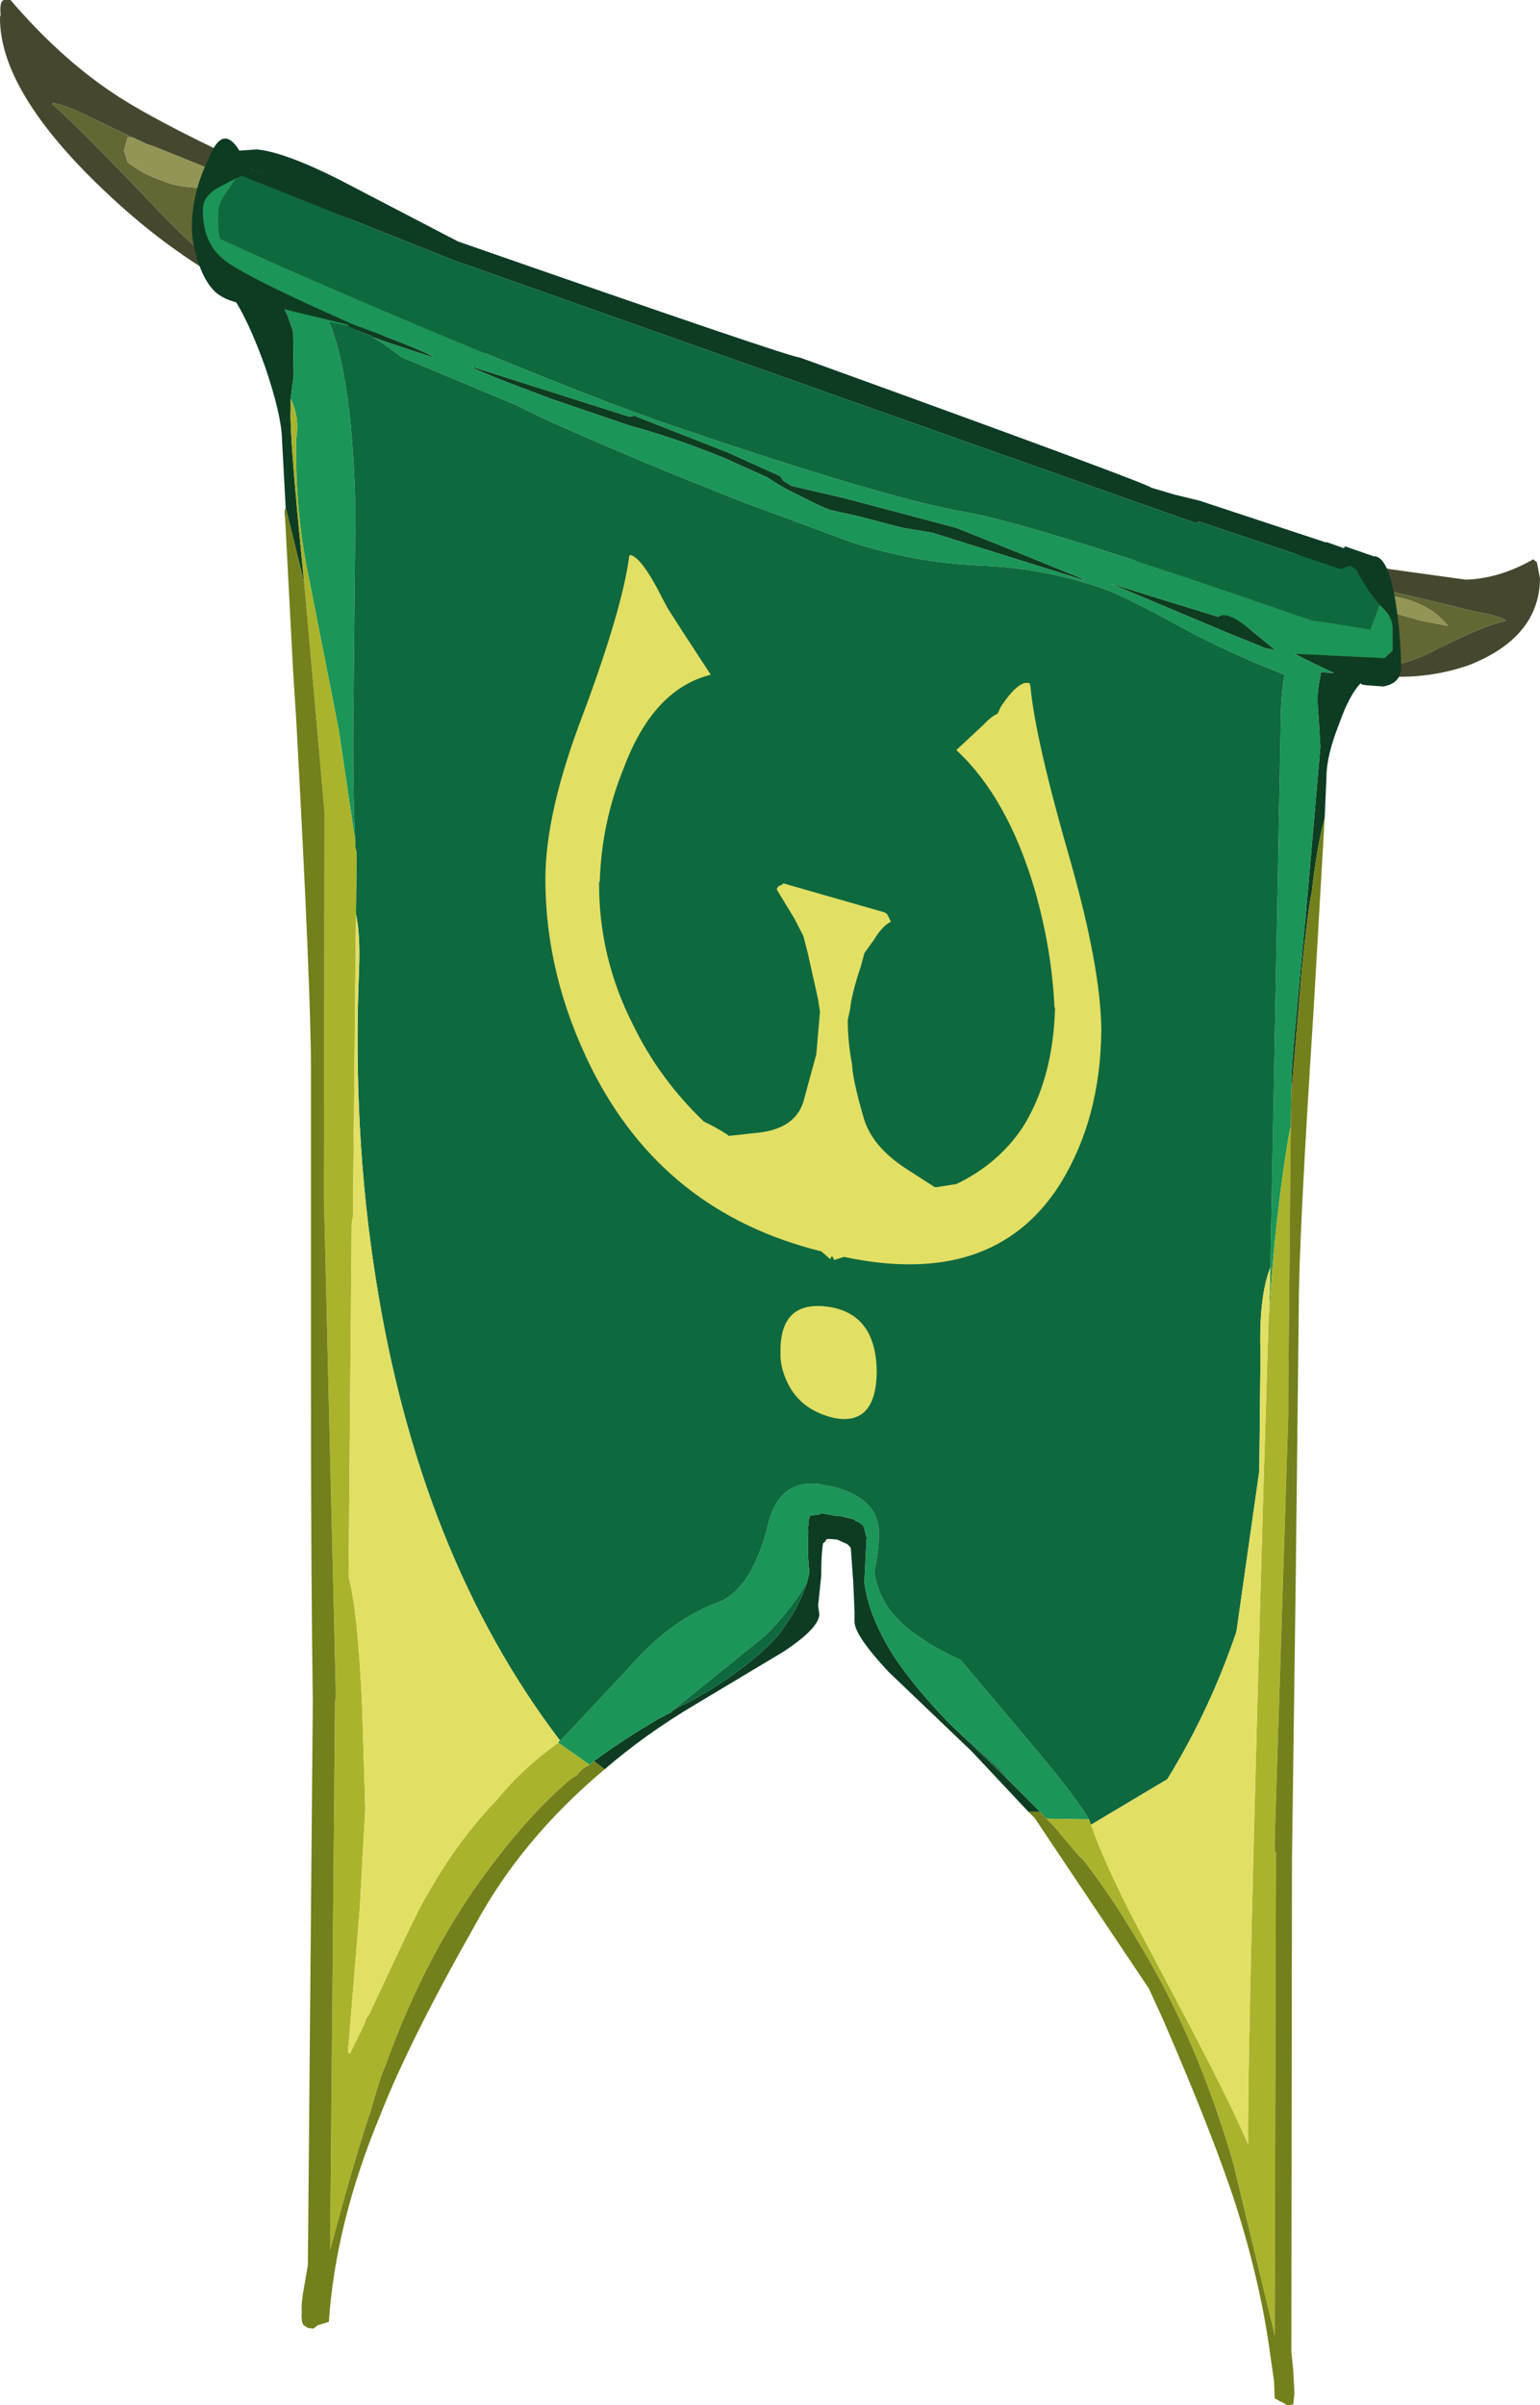 <?xml version="1.0" encoding="UTF-8" standalone="no"?>
<svg xmlns:ffdec="https://www.free-decompiler.com/flash" xmlns:xlink="http://www.w3.org/1999/xlink" ffdec:objectType="shape" height="194.8px" width="124.8px" xmlns="http://www.w3.org/2000/svg">
  <g transform="matrix(1.0, 0.0, 0.0, 1.0, -26.9, 62.5)">
    <path d="M27.75 -62.5 Q31.65 -57.95 35.85 -55.1 38.55 -53.25 44.45 -50.4 59.3 -43.25 71.8 -33.85 L69.1 -33.7 66.9 -33.8 Q54.9 -35.65 51.55 -36.85 43.05 -39.7 35.25 -47.15 26.85 -55.15 26.9 -61.1 L26.95 -61.3 Q26.85 -62.35 27.2 -62.5 L27.75 -62.5 M37.8 -51.3 Q36.7 -51.8 34.55 -52.85 31.45 -54.35 31.1 -54.1 33.05 -52.45 40.2 -44.95 45.0 -39.95 48.95 -38.55 L52.75 -37.8 Q54.3 -38.1 54.35 -40.0 54.35 -43.1 47.9 -46.7 L43.9 -48.75 43.7 -48.9 39.35 -50.65 38.75 -50.85 38.65 -50.9 37.8 -51.3 M120.35 -16.0 L118.0 -17.8 Q128.25 -18.7 139.55 -16.4 L145.7 -15.55 Q148.45 -15.65 151.15 -17.2 L151.45 -16.95 151.7 -15.65 Q151.65 -10.9 146.0 -8.65 140.45 -6.7 134.3 -8.7 131.6 -9.6 122.15 -14.85 L120.35 -16.0 M132.1 -13.05 Q132.1 -11.35 133.3 -10.25 134.1 -9.5 136.2 -8.8 139.0 -7.9 142.5 -9.5 147.4 -12.0 148.95 -12.2 148.6 -12.6 146.5 -12.95 L143.65 -13.65 137.05 -15.2 Q132.1 -15.75 132.1 -13.05" fill="#45482f" fill-rule="evenodd" stroke="none"/>
    <path d="M37.8 -51.3 L37.25 -51.4 36.95 -50.3 37.25 -49.35 Q38.55 -48.35 40.1 -47.85 41.1 -47.4 42.75 -47.3 L44.85 -47.4 44.1 -48.45 43.9 -48.75 47.9 -46.7 Q54.35 -43.1 54.35 -40.0 54.3 -38.1 52.75 -37.8 L48.95 -38.55 Q45.0 -39.95 40.2 -44.95 33.05 -52.45 31.1 -54.1 31.45 -54.35 34.55 -52.85 36.7 -51.8 37.8 -51.3 M132.1 -13.05 Q132.1 -15.75 137.05 -15.2 L143.65 -13.65 146.5 -12.95 Q148.6 -12.6 148.95 -12.2 147.4 -12.0 142.5 -9.5 139.0 -7.9 136.2 -8.8 134.1 -9.5 133.3 -10.25 132.1 -11.35 132.1 -13.05 M139.55 -14.25 L136.2 -14.5 138.8 -13.15 142.0 -12.25 144.25 -11.8 Q142.75 -13.75 139.55 -14.25" fill="#626734" fill-rule="evenodd" stroke="none"/>
    <path d="M43.9 -48.75 L44.1 -48.45 44.85 -47.4 42.75 -47.3 Q41.1 -47.4 40.1 -47.85 38.55 -48.35 37.25 -49.35 L36.95 -50.3 37.25 -51.4 37.8 -51.3 38.65 -50.9 38.75 -50.85 39.35 -50.65 43.7 -48.9 43.9 -48.75 M139.55 -14.25 Q142.75 -13.75 144.25 -11.8 L142.0 -12.25 138.8 -13.15 136.2 -14.5 139.55 -14.25 M92.5 49.7 L92.45 48.8 Q92.35 47.9 93.05 44.4 L93.6 40.05 Q93.55 39.1 93.8 37.8 L94.05 35.9 94.55 36.0 95.15 45.3 95.4 50.5 Q95.35 51.2 95.45 51.75 L95.45 51.85 95.45 51.9 95.45 52.0 95.45 52.1 94.45 55.0 Q93.6 56.7 94.6 59.4 L94.2 60.1 Q93.45 58.55 92.95 54.75 92.5 51.95 92.5 49.7 M95.05 16.4 Q96.0 19.55 96.1 23.8 96.0 28.6 94.9 31.05 L94.05 31.05 93.85 24.7 Q93.85 17.05 95.05 16.4" fill="#929555" fill-rule="evenodd" stroke="none"/>
    <path d="M92.5 49.7 L92.15 49.75 91.5 49.8 91.65 29.2 91.7 19.4 91.5 15.3 Q92.0 13.45 93.6 13.0 L97.3 14.05 97.3 14.25 Q96.6 15.35 96.6 17.5 96.6 18.4 97.2 19.85 97.75 21.2 97.75 22.1 L97.25 24.8 Q96.6 26.5 96.6 27.4 96.5 28.6 96.8 29.8 L97.4 29.7 Q97.5 27.95 97.75 27.3 L97.9 27.85 98.05 28.2 98.0 36.05 96.65 51.25 95.4 50.5 95.15 45.3 94.55 36.0 94.05 35.9 93.8 37.8 Q93.55 39.1 93.6 40.05 L93.05 44.4 Q92.35 47.9 92.45 48.8 L92.5 49.7 M95.05 16.4 Q93.85 17.05 93.85 24.7 L94.05 31.05 94.9 31.05 Q96.0 28.6 96.1 23.8 96.0 19.55 95.05 16.4" fill="#72774f" fill-rule="evenodd" stroke="none"/>
    <path d="M50.05 -21.4 L49.75 -26.95 Q49.7 -28.9 48.4 -32.75 47.2 -36.1 46.05 -38.0 L45.45 -38.2 Q44.8 -38.45 44.35 -38.85 43.45 -39.7 42.9 -41.45 42.45 -42.85 42.45 -44.1 42.45 -46.9 43.85 -49.75 44.95 -52.5 46.3 -50.3 L47.7 -50.4 Q49.9 -50.2 54.3 -48.0 L64.0 -42.95 Q91.25 -33.45 91.7 -33.55 119.9 -23.35 120.2 -23.0 L122.05 -22.45 124.1 -21.95 134.4 -18.55 134.4 -18.6 135.8 -18.1 135.9 -18.25 138.2 -17.45 Q139.25 -17.5 139.85 -14.55 140.4 -11.7 140.45 -8.4 140.4 -7.15 139.0 -6.9 L138.3 -6.95 137.65 -7.0 137.3 -7.05 137.15 -7.15 Q136.25 -6.2 135.45 -3.95 134.4 -1.3 134.4 0.35 L134.25 3.75 Q133.6 6.1 133.2 9.8 132.95 10.7 132.4 16.05 L131.55 26.0 131.55 24.95 Q131.55 23.65 132.7 11.8 L133.9 -2.0 133.75 -4.5 Q133.6 -6.05 133.75 -6.9 L133.85 -7.5 133.95 -8.05 135.0 -8.0 Q133.45 -8.7 131.8 -9.55 L139.1 -9.2 139.75 -9.8 139.75 -11.7 Q139.7 -12.5 139.1 -13.1 L138.7 -13.5 Q137.75 -14.55 136.85 -16.3 L136.85 -16.35 136.3 -16.7 135.55 -16.4 124.1 -20.25 123.75 -20.15 63.45 -41.5 46.5 -48.25 46.0 -48.05 44.8 -47.4 Q43.35 -46.7 43.35 -45.55 43.3 -42.75 45.2 -41.35 47.0 -40.0 55.45 -36.25 61.85 -33.9 62.0 -33.55 L58.5 -34.7 57.1 -35.2 57.1 -35.25 Q55.35 -35.9 55.15 -36.1 L55.1 -36.2 49.95 -37.45 50.2 -36.95 50.45 -36.25 50.65 -35.65 50.7 -32.1 50.45 -30.2 50.45 -29.25 Q50.35 -27.15 51.55 -15.3 L50.05 -21.4 M110.25 84.25 L105.65 79.35 98.9 72.9 Q96.1 69.9 96.15 68.8 L96.15 68.05 96.05 65.7 95.85 62.9 95.8 62.8 95.55 62.55 95.3 62.45 94.75 62.2 94.2 62.15 93.9 62.15 93.7 62.45 Q93.65 62.4 93.6 62.5 93.45 63.35 93.45 65.15 L93.2 67.55 93.3 68.25 Q93.25 69.4 90.35 71.3 L83.25 75.55 Q79.2 77.95 75.9 80.8 L75.05 80.15 74.95 80.2 Q77.15 78.55 80.2 76.75 L81.35 76.15 81.4 76.05 Q82.05 75.65 82.85 75.3 87.5 72.7 90.0 69.9 91.7 67.65 92.3 65.65 L92.5 64.85 Q92.3 63.2 92.4 61.7 L92.4 61.35 92.3 61.2 92.45 61.05 Q92.4 60.35 92.6 60.25 L93.35 60.15 93.45 60.05 94.75 60.3 95.0 60.3 96.1 60.55 96.25 60.7 Q96.65 60.8 96.9 61.15 L97.1 61.95 97.2 62.15 97.1 62.2 97.1 62.55 96.95 65.65 Q97.25 68.3 99.3 71.6 101.0 74.15 103.8 77.05 L106.1 79.25 108.95 82.0 109.35 82.4 111.2 84.25 110.25 84.25 M77.9 -28.75 L78.1 -28.75 78.25 -28.85 85.9 -25.85 90.1 -23.95 90.4 -23.55 91.05 -23.15 95.35 -22.15 104.4 -19.75 109.65 -17.65 114.8 -15.55 114.6 -15.55 102.45 -19.35 100.05 -19.75 96.4 -20.7 94.15 -21.2 Q93.35 -21.5 91.9 -22.25 90.2 -23.05 89.15 -23.8 L85.6 -25.4 Q81.55 -27.05 77.85 -28.05 L71.55 -30.2 Q65.1 -32.6 65.15 -32.8 L77.9 -28.75 M47.15 -48.85 L47.15 -48.8 48.25 -48.45 47.15 -48.85 M130.25 -9.85 L129.45 -10.0 126.25 -11.3 116.85 -15.25 125.6 -12.55 Q126.3 -13.05 128.05 -11.65 L130.25 -9.85" fill="#0d3c22" fill-rule="evenodd" stroke="none"/>
    <path d="M50.45 -30.2 L50.7 -32.1 50.65 -35.65 50.45 -36.25 50.2 -36.95 49.95 -37.45 55.1 -36.2 55.15 -36.1 53.6 -36.4 Q55.5 -31.65 55.7 -21.0 L55.55 -6.2 Q55.45 1.7 55.7 5.7 L54.35 -3.4 51.95 -15.6 Q50.8 -21.0 50.9 -26.95 51.2 -28.7 50.45 -30.2 M57.1 -35.2 L58.5 -34.7 62.0 -33.55 Q61.85 -33.9 55.45 -36.25 47.0 -40.0 45.2 -41.35 43.3 -42.75 43.35 -45.55 43.35 -46.7 44.8 -47.4 L46.0 -48.05 45.45 -47.2 Q44.55 -46.05 44.6 -45.2 44.55 -44.1 44.65 -43.5 L44.75 -43.15 Q51.7 -39.95 62.35 -35.5 75.35 -30.05 81.9 -27.85 98.85 -22.1 105.0 -21.05 110.85 -20.05 133.2 -12.25 L134.95 -12.0 137.95 -11.5 138.7 -13.5 139.1 -13.1 Q139.7 -12.5 139.75 -11.7 L139.75 -9.8 139.1 -9.2 131.8 -9.55 Q133.45 -8.7 135.0 -8.0 L133.95 -8.05 133.85 -7.5 133.75 -6.9 Q133.6 -6.05 133.75 -4.5 L133.9 -2.0 132.7 11.8 Q131.55 23.65 131.55 24.95 L131.55 26.0 131.5 28.7 131.3 29.7 Q130.2 36.4 129.75 43.9 L129.85 40.15 130.7 -4.25 Q130.7 -6.2 131.0 -7.85 126.4 -9.65 122.8 -11.6 118.0 -14.25 116.1 -14.9 111.2 -16.55 106.15 -16.7 101.0 -16.95 96.0 -18.55 L87.2 -21.8 Q77.9 -25.45 70.95 -28.6 70.1 -29.0 68.7 -29.7 L59.5 -33.55 57.9 -34.7 57.1 -35.2 M77.9 -28.75 L65.15 -32.8 Q65.1 -32.6 71.55 -30.2 L77.85 -28.05 Q81.55 -27.05 85.6 -25.4 L89.15 -23.8 Q90.2 -23.05 91.9 -22.25 93.35 -21.5 94.15 -21.2 L96.4 -20.7 100.05 -19.75 102.45 -19.35 114.6 -15.55 114.8 -15.55 109.65 -17.65 104.4 -19.75 95.35 -22.15 91.05 -23.15 90.4 -23.55 90.1 -23.95 85.9 -25.85 78.25 -28.85 78.1 -28.75 77.9 -28.75 M72.3 78.5 L77.8 72.65 Q81.2 68.7 85.05 67.3 87.8 66.25 89.1 61.15 90.05 56.95 93.9 57.8 97.8 58.6 98.1 61.25 98.2 62.7 97.75 64.8 98.15 67.9 101.35 70.05 102.95 71.15 104.75 71.95 L111.2 79.6 Q114.1 83.1 115.15 84.85 L114.45 84.85 111.7 84.8 111.2 84.25 109.35 82.4 108.95 82.0 107.65 80.55 103.8 77.05 Q101.0 74.15 99.3 71.6 97.25 68.3 96.95 65.65 L97.1 62.55 97.1 62.2 97.2 62.15 97.1 61.95 96.9 61.15 Q96.65 60.8 96.25 60.7 L96.1 60.55 95.0 60.3 94.75 60.3 93.45 60.05 93.35 60.15 92.6 60.25 Q92.4 60.35 92.45 61.05 L92.3 61.2 92.4 61.35 92.4 61.7 Q92.3 63.2 92.5 64.85 L92.3 65.65 Q91.15 67.7 89.0 69.9 L81.4 76.05 81.35 76.15 80.2 76.75 Q77.15 78.55 74.95 80.2 L74.7 80.45 72.15 78.65 Q72.15 78.45 72.3 78.5 M130.25 -9.85 L128.05 -11.65 Q126.3 -13.05 125.6 -12.55 L116.85 -15.25 126.25 -11.3 129.45 -10.0 130.25 -9.85" fill="#1c9558" fill-rule="evenodd" stroke="none"/>
    <path d="M55.15 -36.1 Q55.35 -35.9 57.1 -35.25 L57.1 -35.2 57.9 -34.7 59.5 -33.55 68.7 -29.7 Q70.1 -29.0 70.95 -28.6 77.9 -25.45 87.2 -21.8 L96.0 -18.55 Q101.0 -16.95 106.15 -16.7 111.2 -16.55 116.1 -14.9 118.0 -14.25 122.8 -11.6 126.4 -9.65 131.0 -7.85 130.7 -6.2 130.7 -4.25 L129.85 40.15 Q128.9 42.55 129.05 47.1 L128.95 56.65 127.1 69.65 Q124.95 76.0 121.5 81.6 L115.3 85.3 115.15 84.85 Q114.1 83.1 111.2 79.6 L104.75 71.95 Q102.95 71.15 101.35 70.05 98.15 67.9 97.75 64.8 98.2 62.7 98.1 61.25 97.8 58.6 93.9 57.8 90.05 56.95 89.1 61.15 87.8 66.25 85.05 67.3 81.2 68.7 77.8 72.65 L72.3 78.5 Q60.85 63.45 57.35 41.05 55.45 29.1 56.0 15.95 56.1 13.1 55.75 11.55 L55.8 6.55 55.7 6.15 55.7 5.9 55.7 5.7 Q55.45 1.7 55.55 -6.2 L55.7 -21.0 Q55.5 -31.65 53.6 -36.4 L55.15 -36.1 M46.0 -48.05 L46.5 -48.25 63.45 -41.5 123.75 -20.15 124.1 -20.25 135.55 -16.4 136.3 -16.7 136.85 -16.35 136.85 -16.3 Q137.75 -14.55 138.7 -13.5 L137.95 -11.5 134.95 -12.0 133.2 -12.25 Q110.85 -20.05 105.0 -21.05 98.85 -22.1 81.9 -27.85 75.35 -30.05 62.35 -35.5 51.7 -39.95 44.75 -43.15 L44.65 -43.5 Q44.55 -44.1 44.6 -45.2 44.55 -46.05 45.45 -47.2 L46.0 -48.05 M103.8 77.05 L107.65 80.55 108.95 82.0 106.1 79.25 103.8 77.05 M81.4 76.05 L89.0 69.9 Q91.15 67.7 92.3 65.65 91.7 67.65 90.0 69.9 87.5 72.7 82.85 75.3 82.05 75.65 81.4 76.05" fill="#0e693e" fill-rule="evenodd" stroke="none"/>
    <path d="M51.55 -15.3 Q50.35 -27.15 50.45 -29.25 L50.45 -30.2 Q51.2 -28.7 50.9 -26.95 50.8 -21.0 51.95 -15.6 L54.35 -3.4 55.7 5.7 55.7 5.9 55.7 6.15 55.8 6.55 55.75 11.55 55.5 36.05 55.4 36.55 55.15 65.2 Q55.9 68.0 56.25 75.75 L56.5 84.0 56.05 92.15 55.1 103.7 55.25 103.85 56.45 101.4 Q56.55 100.9 56.8 100.7 60.85 91.95 61.5 91.0 63.9 86.7 67.05 83.4 69.3 80.65 72.15 78.65 L74.7 80.45 Q74.0 80.75 73.65 81.3 L73.2 81.55 Q70.05 84.2 66.8 88.5 61.5 95.4 58.1 104.9 57.75 105.6 56.95 108.45 55.7 112.1 53.65 119.75 L54.05 75.2 54.1 75.1 54.1 74.15 53.15 34.5 53.2 3.3 51.8 -12.55 51.55 -15.3 M115.15 84.85 L115.3 85.3 115.5 85.75 115.5 85.8 Q116.4 88.3 118.55 92.55 L121.8 98.7 Q126.55 107.6 128.05 111.2 127.95 104.4 129.3 57.55 L129.7 44.5 129.7 44.1 129.75 43.9 Q130.2 36.4 131.3 29.7 L131.5 28.7 131.3 50.65 131.3 51.35 131.3 52.15 130.2 86.55 130.2 87.4 130.3 87.55 130.2 126.65 126.85 112.75 Q124.2 103.55 119.95 96.15 117.2 91.35 114.65 88.1 L114.35 87.85 112.3 85.4 111.7 84.8 114.45 84.85 115.15 84.85" fill="#a9b42c" fill-rule="evenodd" stroke="none"/>
    <path d="M134.25 3.75 L133.35 19.35 Q132.15 37.85 132.15 43.5 L131.9 65.8 131.6 88.1 131.55 127.95 131.7 129.45 131.8 131.35 131.7 132.25 131.2 132.3 130.8 132.05 130.75 132.05 130.2 131.75 130.15 130.35 129.85 128.3 Q129.1 122.6 127.1 116.25 125.25 110.5 121.1 100.95 L120.0 98.55 110.75 84.75 110.25 84.25 111.2 84.25 111.7 84.8 112.3 85.4 114.35 87.85 114.65 88.1 Q117.2 91.35 119.95 96.15 124.2 103.55 126.85 112.75 L130.2 126.65 130.3 87.55 130.2 87.4 130.2 86.55 131.3 52.15 131.3 51.35 131.3 50.65 131.5 28.7 131.55 26.0 132.4 16.05 Q132.95 10.7 133.2 9.8 133.6 6.1 134.25 3.75 M75.9 80.8 Q69.15 86.45 65.35 93.5 60.05 102.85 57.7 108.85 54.1 117.5 53.55 125.55 L52.75 125.8 52.7 125.8 52.3 126.1 51.85 126.05 51.55 125.85 Q51.3 125.7 51.35 124.75 51.3 124.0 51.55 122.7 L51.85 120.95 52.25 75.35 Q52.1 64.9 52.1 49.7 L52.1 24.1 Q52.1 17.6 50.9 -4.3 L50.65 -8.2 50.0 -20.6 Q49.9 -21.1 50.05 -21.4 L51.55 -15.3 51.8 -12.55 53.2 3.3 53.15 34.5 54.1 74.15 54.1 75.1 54.05 75.2 53.65 119.75 Q55.7 112.1 56.95 108.45 57.75 105.6 58.1 104.9 61.5 95.4 66.8 88.5 70.05 84.2 73.2 81.55 L73.65 81.3 Q74.0 80.75 74.7 80.45 L74.95 80.2 75.05 80.15 75.9 80.8" fill="#73801c" fill-rule="evenodd" stroke="none"/>
    <path d="M55.75 11.55 Q56.1 13.1 56.0 15.95 55.45 29.1 57.35 41.05 60.85 63.45 72.3 78.5 72.15 78.45 72.15 78.65 69.3 80.65 67.05 83.4 63.9 86.7 61.5 91.0 60.85 91.95 56.8 100.7 56.55 100.9 56.45 101.4 L55.25 103.85 55.1 103.7 56.05 92.15 56.5 84.0 56.25 75.75 Q55.9 68.0 55.15 65.2 L55.4 36.55 55.5 36.05 55.75 11.55 M115.3 85.3 L121.5 81.6 Q124.95 76.0 127.1 69.65 L128.95 56.65 129.05 47.1 Q128.9 42.55 129.85 40.15 L129.75 43.9 129.7 44.1 129.7 44.5 129.3 57.55 Q127.95 104.4 128.05 111.2 126.55 107.6 121.8 98.7 L118.55 92.55 Q116.4 88.3 115.5 85.8 L115.5 85.75 115.3 85.3" fill="#e2df65" fill-rule="evenodd" stroke="none"/>
    <path d="M78.0 -17.55 Q78.95 -17.3 80.6 -14.0 L81.0 -13.25 82.15 -11.45 84.5 -7.85 Q79.85 -6.7 77.45 -0.3 75.65 4.1 75.5 8.95 L75.45 8.9 Q75.4 15.05 78.25 20.6 80.35 24.9 83.95 28.35 84.75 28.7 85.85 29.4 L85.95 29.5 88.25 29.25 Q91.3 28.95 92.0 26.75 L93.05 22.9 93.35 19.45 93.2 18.45 92.35 14.65 92.0 13.3 91.25 11.85 89.85 9.55 Q89.9 9.25 90.2 9.2 L90.4 9.05 98.6 11.4 98.8 11.55 99.1 12.15 Q98.4 12.5 97.7 13.65 L96.95 14.7 96.65 15.8 Q95.9 18.05 95.8 19.2 L95.6 20.1 Q95.6 21.9 95.95 23.7 96.0 24.95 96.85 27.9 97.5 30.35 100.4 32.2 L102.65 33.65 102.8 33.65 104.4 33.4 Q107.75 31.8 109.75 28.85 112.25 24.9 112.4 19.1 L112.35 19.1 Q112.15 14.45 110.75 9.55 108.55 2.1 104.4 -1.75 L106.6 -3.8 Q107.2 -4.45 107.75 -4.7 L108.0 -5.25 Q109.5 -7.5 110.35 -7.15 L110.4 -6.95 Q110.8 -2.6 113.65 7.25 116.1 15.9 116.15 20.9 116.1 28.25 112.65 33.65 107.25 41.85 95.3 39.3 L94.5 39.55 94.35 39.25 Q94.2 39.3 94.2 39.5 L93.45 38.85 Q80.7 35.7 74.85 24.05 71.05 16.45 71.1 8.5 71.15 3.15 74.15 -4.65 77.35 -13.25 77.9 -17.5 L78.0 -17.55 M90.15 47.0 Q90.1 42.75 94.1 43.35 97.9 43.95 97.95 48.6 97.9 53.0 94.5 52.35 91.75 51.7 90.7 49.45 90.1 48.2 90.15 47.0" fill="#e2df65" fill-rule="evenodd" stroke="none"/>
  </g>
</svg>
